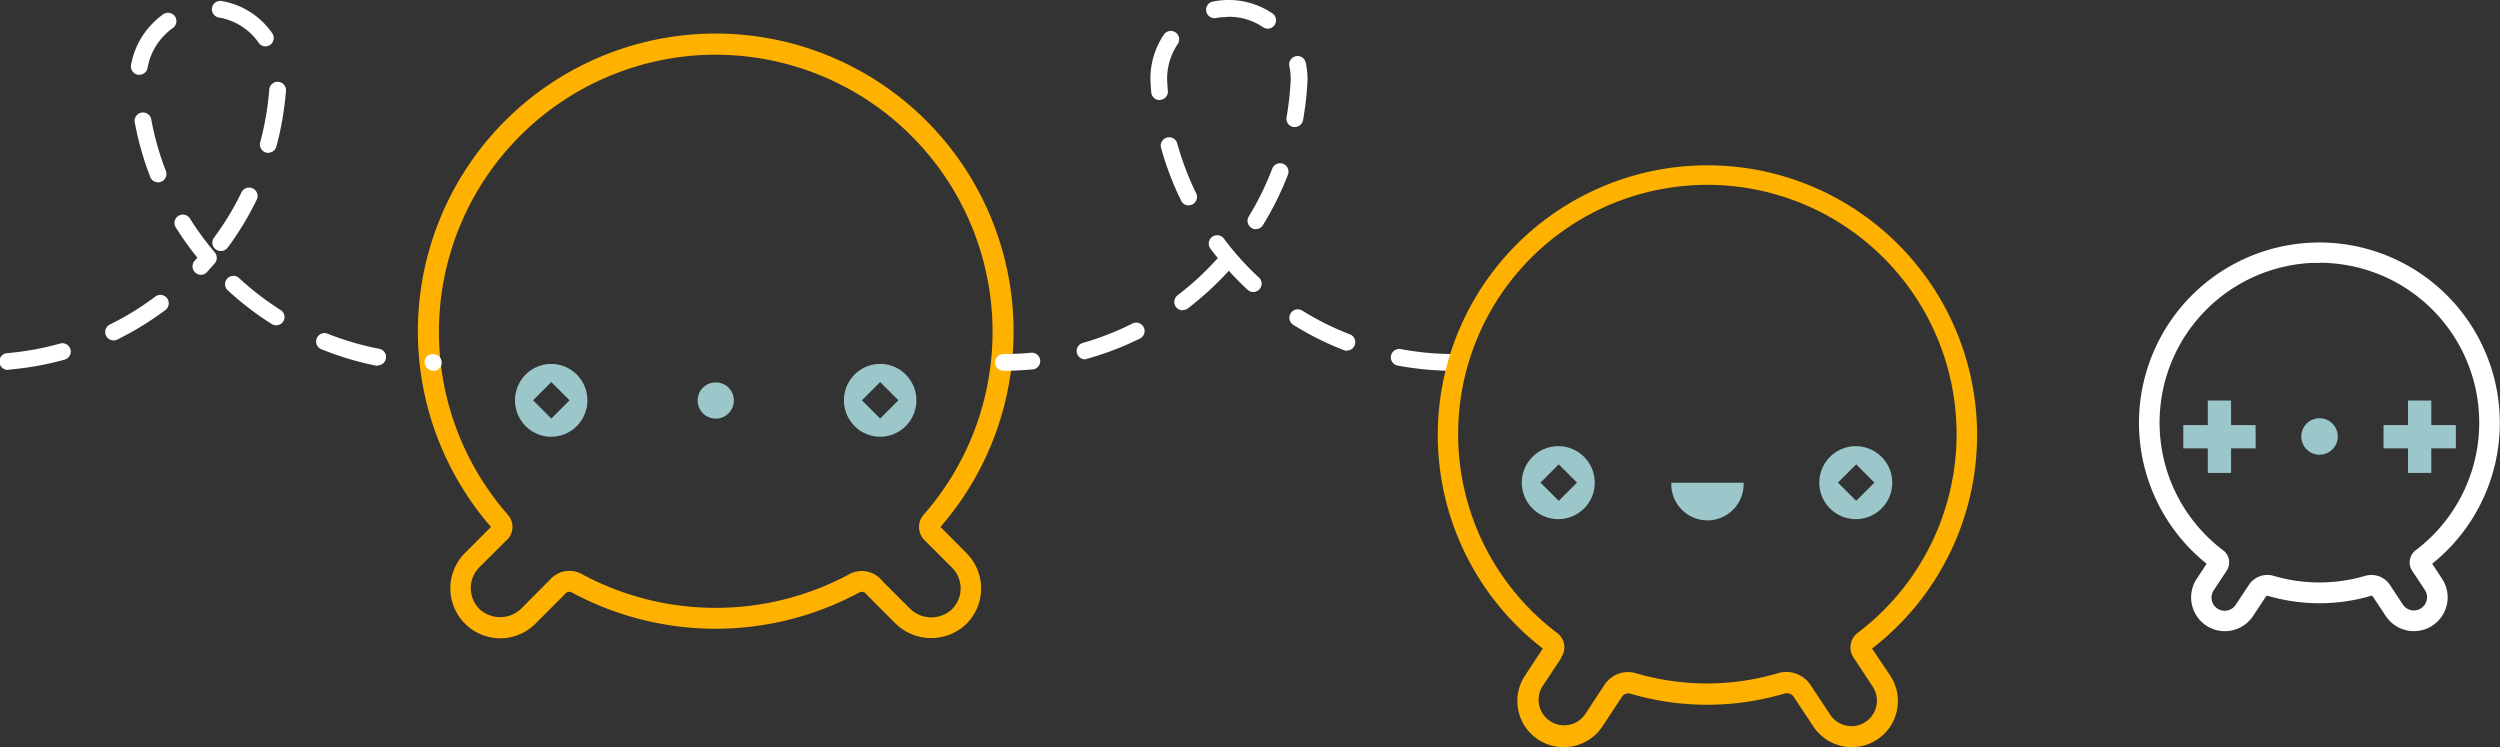 <svg id="Capa_1" data-name="Capa 1" xmlns="http://www.w3.org/2000/svg" viewBox="0 0 411.26 122.91"><rect x="0" y="0" width="411.26" height="122.91" fill="#333333" stroke="none"/><defs><style>.cls-1{fill:#ffb100;}.cls-2{fill:#9bc6ca;}.cls-3{fill:#fff;}</style></defs><path class="cls-1" d="M82.27,105a8.22,8.22,0,0,1-5.81-14l4.31-4.32a49,49,0,1,1,73.94,0L159,91a8.22,8.22,0,0,1-.11,11.72,8.37,8.37,0,0,1-11.67-.25l-4.37-4.37c-.13-.13-.26-.27-.38-.41a.89.89,0,0,0-1.11-.23,49.81,49.81,0,0,1-47.29,0,.89.89,0,0,0-1.11.23l-.39.41-4.51,4.52A8.2,8.2,0,0,1,82.27,105Zm.92-16-4.34,4.33a4.87,4.87,0,0,0,0,6.84,5,5,0,0,0,6.84,0l4.76-4.78a4.24,4.24,0,0,1,5.28-.94,46.42,46.42,0,0,0,44,0,4.28,4.28,0,0,1,5.31,1l.22.25,4.37,4.36a5,5,0,0,0,6.92.21,4.82,4.82,0,0,0,.06-6.89l-4.52-4.52a3.05,3.05,0,0,1-.15-4.18A45.59,45.59,0,0,0,117.75,9h-.63A45.59,45.59,0,0,0,83.56,84.69a3,3,0,0,1-.17,4.14Z"/><g id="INSERT"><g id="CIRCLE"><path class="cls-2" d="M119.85,68a3,3,0,0,0,0-4.23,3,3,0,0,0-4.21,0,3,3,0,0,0,0,4.23,3,3,0,0,0,4.21,0Z"/></g></g><path class="cls-2" d="M94.88,61.62a5.92,5.92,0,0,0-8.41,0,6,6,0,0,0,0,8.47,5.92,5.92,0,0,0,8.41,0A6,6,0,0,0,94.88,61.62Zm-4.19,7.23-3-3,3-3,3,3Z"/><path class="cls-2" d="M149,61.62a5.93,5.93,0,0,0-8.42,0,6,6,0,0,0,0,8.47,5.93,5.93,0,0,0,8.42,0A6,6,0,0,0,149,61.62Zm-4.21,7.23-3-3,3-3,3,3Z"/><path class="cls-3" d="M366,103.83a5.55,5.55,0,0,1-4.63-8.61L363,92.74a29.68,29.68,0,1,1,37.1,0l1.63,2.47a5.55,5.55,0,1,1-9.27,6.12l-2.1-3.17c-.06-.1-.17-.21-.31-.15a30.07,30.07,0,0,1-17,0,.32.32,0,0,0-.31.14l-2.1,3.18A5.55,5.55,0,0,1,366,103.83Zm15.57-60.58-1.28,0a26.31,26.31,0,0,0-14.57,47.28,2.48,2.48,0,0,1,.57,3.36l-2.09,3.16a2.17,2.17,0,1,0,3.62,2.39l2.2-3.32a3.64,3.64,0,0,1,4-1.39,26.61,26.61,0,0,0,15.06,0,3.67,3.67,0,0,1,4,1.38l.11.16,2.08,3.17a2.17,2.17,0,1,0,3.63-2.39l-2.09-3.16a2.51,2.51,0,0,1,.58-3.37h0a26.3,26.3,0,0,0-15.84-47.29Zm17.89,50Z"/><g id="INSERT-2" data-name="INSERT"><g id="CIRCLE-2" data-name="CIRCLE"><path class="cls-2" d="M383.68,73.94a3,3,0,1,0-4.21,0,3,3,0,0,0,4.21,0Z"/></g></g><polygon class="cls-2" points="359.16 69.93 363.19 69.93 363.19 65.89 367.02 65.89 367.02 69.93 371.06 69.93 371.06 73.76 367.02 73.76 367.02 77.8 363.19 77.8 363.19 73.76 359.16 73.76 359.16 69.93"/><polygon class="cls-2" points="392.1 69.93 396.12 69.93 396.12 65.89 399.96 65.89 399.96 69.93 404 69.93 404 73.76 399.96 73.76 399.96 77.8 396.12 77.8 396.12 73.76 392.1 73.76 392.1 69.93"/><path class="cls-3" d="M239.22,61a50.82,50.82,0,0,1-9.24-.85,1.38,1.38,0,1,1,.51-2.71,47.89,47.89,0,0,0,8.73.8,1.38,1.38,0,0,1,0,2.76Zm-74.15,0a1.38,1.38,0,1,1,0-2.76c1.49,0,3-.07,4.44-.2a1.38,1.38,0,1,1,.25,2.74C168.21,60.9,166.63,61,165.07,61Zm13.44-1.88a1.38,1.38,0,0,1-.38-2.71,46.33,46.33,0,0,0,8.16-3.19,1.38,1.38,0,0,1,1.24,2.47A49.59,49.59,0,0,1,178.89,59,1.31,1.31,0,0,1,178.51,59.1Zm43.05-1.42a1.24,1.24,0,0,1-.5-.1,49.15,49.15,0,0,1-8.3-4.16,1.38,1.38,0,0,1,1.47-2.34A46.24,46.24,0,0,0,222.06,55a1.38,1.38,0,0,1-.5,2.67Zm-27-6.65a1.42,1.42,0,0,1-1.1-.54,1.39,1.39,0,0,1,.26-1.94,46.56,46.56,0,0,0,6.45-5.94l.18-.16q-.61-.75-1.2-1.53a1.38,1.38,0,1,1,2.21-1.65,47.69,47.69,0,0,0,5.88,6.5,1.38,1.38,0,0,1-1.86,2c-1.13-1-2.21-2.12-3.23-3.25a52.14,52.14,0,0,1-6.75,6.2A1.39,1.39,0,0,1,194.56,51Zm12.05-13.34a1.42,1.42,0,0,1-.72-.2,1.38,1.38,0,0,1-.46-1.9,47.83,47.83,0,0,0,3.86-7.87,1.38,1.38,0,0,1,2.58,1A50.65,50.65,0,0,1,207.78,37,1.38,1.38,0,0,1,206.61,37.69Zm-11.07-3.91A1.38,1.38,0,0,1,194.3,33a49.43,49.43,0,0,1-3.3-8.67,1.38,1.38,0,1,1,2.66-.74,46.61,46.61,0,0,0,3.11,8.19,1.38,1.38,0,0,1-.62,1.85A1.5,1.5,0,0,1,195.54,33.78ZM213,20.89l-.24,0a1.38,1.38,0,0,1-1.12-1.6,48,48,0,0,0,.69-6.34,10.9,10.9,0,0,0-.21-2,1.38,1.38,0,1,1,2.7-.55,13.29,13.29,0,0,1,.27,2.51V13c0,.05,0,.1,0,.15a49.79,49.79,0,0,1-.73,6.58A1.37,1.37,0,0,1,213,20.89Zm-22.24-4.43a1.37,1.37,0,0,1-1.37-1.26c-.07-.73-.11-1.46-.14-2.2a13,13,0,0,1,2.22-7.32,1.38,1.38,0,0,1,2.29,1.54A10.15,10.15,0,0,0,192,12.94c0,.64.07,1.34.12,2a1.37,1.37,0,0,1-1.26,1.49ZM208.56,4.72a1.4,1.4,0,0,1-.77-.24,10,10,0,0,0-5.63-1.72c-.51.06-1.32.06-2,.18a1.38,1.38,0,1,1-.53-2.7A12.74,12.74,0,0,1,202.13,0h0a12.77,12.77,0,0,1,7.18,2.2,1.38,1.38,0,0,1-.78,2.52Z"/><path class="cls-3" d="M71.34,61a1.47,1.47,0,0,1-1.49-1.37,1.29,1.29,0,0,1,1.27-1.38h.11a1.43,1.43,0,0,1,1.43,1.38A1.32,1.32,0,0,1,71.34,61Zm-70-.15a1.38,1.38,0,0,1-.12-2.76A46.85,46.85,0,0,0,9.9,56.51a1.37,1.37,0,1,1,.73,2.65A49.48,49.48,0,0,1,1.49,60.8Zm60.77-.7-.26,0A49.49,49.49,0,0,1,53,57.5a1.38,1.38,0,1,1,1-2.56,47.33,47.33,0,0,0,8.41,2.44,1.38,1.38,0,0,1-.25,2.73ZM18.69,56a1.38,1.38,0,0,1-.61-2.62,46.94,46.94,0,0,0,7.47-4.59A1.38,1.38,0,1,1,27.21,51a50.89,50.89,0,0,1-7.9,4.85A1.38,1.38,0,0,1,18.69,56Zm26.74-2.49a1.43,1.43,0,0,1-.74-.21,50.27,50.27,0,0,1-7.35-5.66,1.38,1.38,0,0,1,1.87-2A48,48,0,0,0,46.16,51a1.37,1.37,0,0,1,.43,1.9A1.38,1.38,0,0,1,45.43,53.51Zm-12.36-8.3a1.4,1.4,0,0,1-.93-.36,1.38,1.38,0,0,1-.08-2l.41-.46a50.76,50.76,0,0,1-3.61-5.07,1.38,1.38,0,0,1,2.34-1.45,48.34,48.34,0,0,0,4.13,5.65,1.38,1.38,0,0,1,0,1.79c-.41.47-.82.94-1.24,1.4A1.36,1.36,0,0,1,33.07,45.21Zm3.24-3.92a1.41,1.41,0,0,1-.82-.27,1.37,1.37,0,0,1-.28-1.93,46.5,46.5,0,0,0,4.54-7.5A1.4,1.4,0,0,1,41.59,31a1.38,1.38,0,0,1,.64,1.85,49.28,49.28,0,0,1-4.81,7.93A1.37,1.37,0,0,1,36.31,41.29ZM26,30a1.38,1.38,0,0,1-1.28-.88,50,50,0,0,1-2.54-8.93,1.38,1.38,0,1,1,2.71-.51,46.24,46.24,0,0,0,2.4,8.44,1.38,1.38,0,0,1-.79,1.78A1.44,1.44,0,0,1,26,30Zm18.16-4.84a1.49,1.49,0,0,1-.36-.05,1.38,1.38,0,0,1-1-1.69,47.76,47.76,0,0,0,1.49-8.64,1.38,1.38,0,1,1,2.75.21,51.36,51.36,0,0,1-1.58,9.15A1.38,1.38,0,0,1,44.15,25.12ZM22.92,12.3l-.24,0a1.39,1.39,0,0,1-1.12-1.6A12.9,12.9,0,0,1,25.15,3.8a12.41,12.41,0,0,1,1.69-1.45,1.4,1.4,0,0,1,1.93.33,1.38,1.38,0,0,1-.33,1.92,9.09,9.09,0,0,0-1.33,1.14,10.08,10.08,0,0,0-2.83,5.42A1.39,1.39,0,0,1,22.92,12.3ZM43.65,7.63A1.34,1.34,0,0,1,42.53,7,10,10,0,0,0,36,2.88a1.37,1.37,0,0,1-1.12-1.59A1.36,1.36,0,0,1,36.46.17a12.7,12.7,0,0,1,8.32,5.29,1.38,1.38,0,0,1-.33,1.92A1.4,1.4,0,0,1,43.65,7.63Z"/><path class="cls-2" d="M260.62,75.19a6,6,0,1,0,0,8.42A6,6,0,0,0,260.62,75.19Zm-4.2,7.2-3-3,3-3,3,3Z"/><path class="cls-2" d="M309.56,75.19a6,6,0,1,0,0,8.42A6,6,0,0,0,309.56,75.19Zm-4.21,7.2-3-3,3-3,3,3Z"/><g id="INSERT-3" data-name="INSERT"><g id="CIRCLE-3" data-name="CIRCLE"><path class="cls-2" d="M274.94,79.41a5.95,5.95,0,1,0,11.89,0"/></g></g><path class="cls-1" d="M257.18,122.9a7.47,7.47,0,0,1-4.16-1.25,7.58,7.58,0,0,1-2.16-10.5l2.94-4.46a44.36,44.36,0,1,1,54.16,0l3,4.46a7.58,7.58,0,0,1-12.66,8.35l-3.18-4.81a1.4,1.4,0,0,0-1.6-.59,44.72,44.72,0,0,1-25.35,0,1.27,1.27,0,0,0-1.41.61l-3.19,4.84A7.58,7.58,0,0,1,257.18,122.9Zm-.41-14.56L253.68,113a4.2,4.2,0,0,0,7,4.62l3.21-4.88a4.62,4.62,0,0,1,5.2-2,41.35,41.35,0,0,0,23.41,0,4.78,4.78,0,0,1,5.38,2l3.19,4.83a4.19,4.19,0,0,0,7-4.62l-3.18-4.82a3,3,0,0,1,.68-4,41,41,0,1,0-49.34.05,2.91,2.91,0,0,1,.63,3.9Z"/></svg>